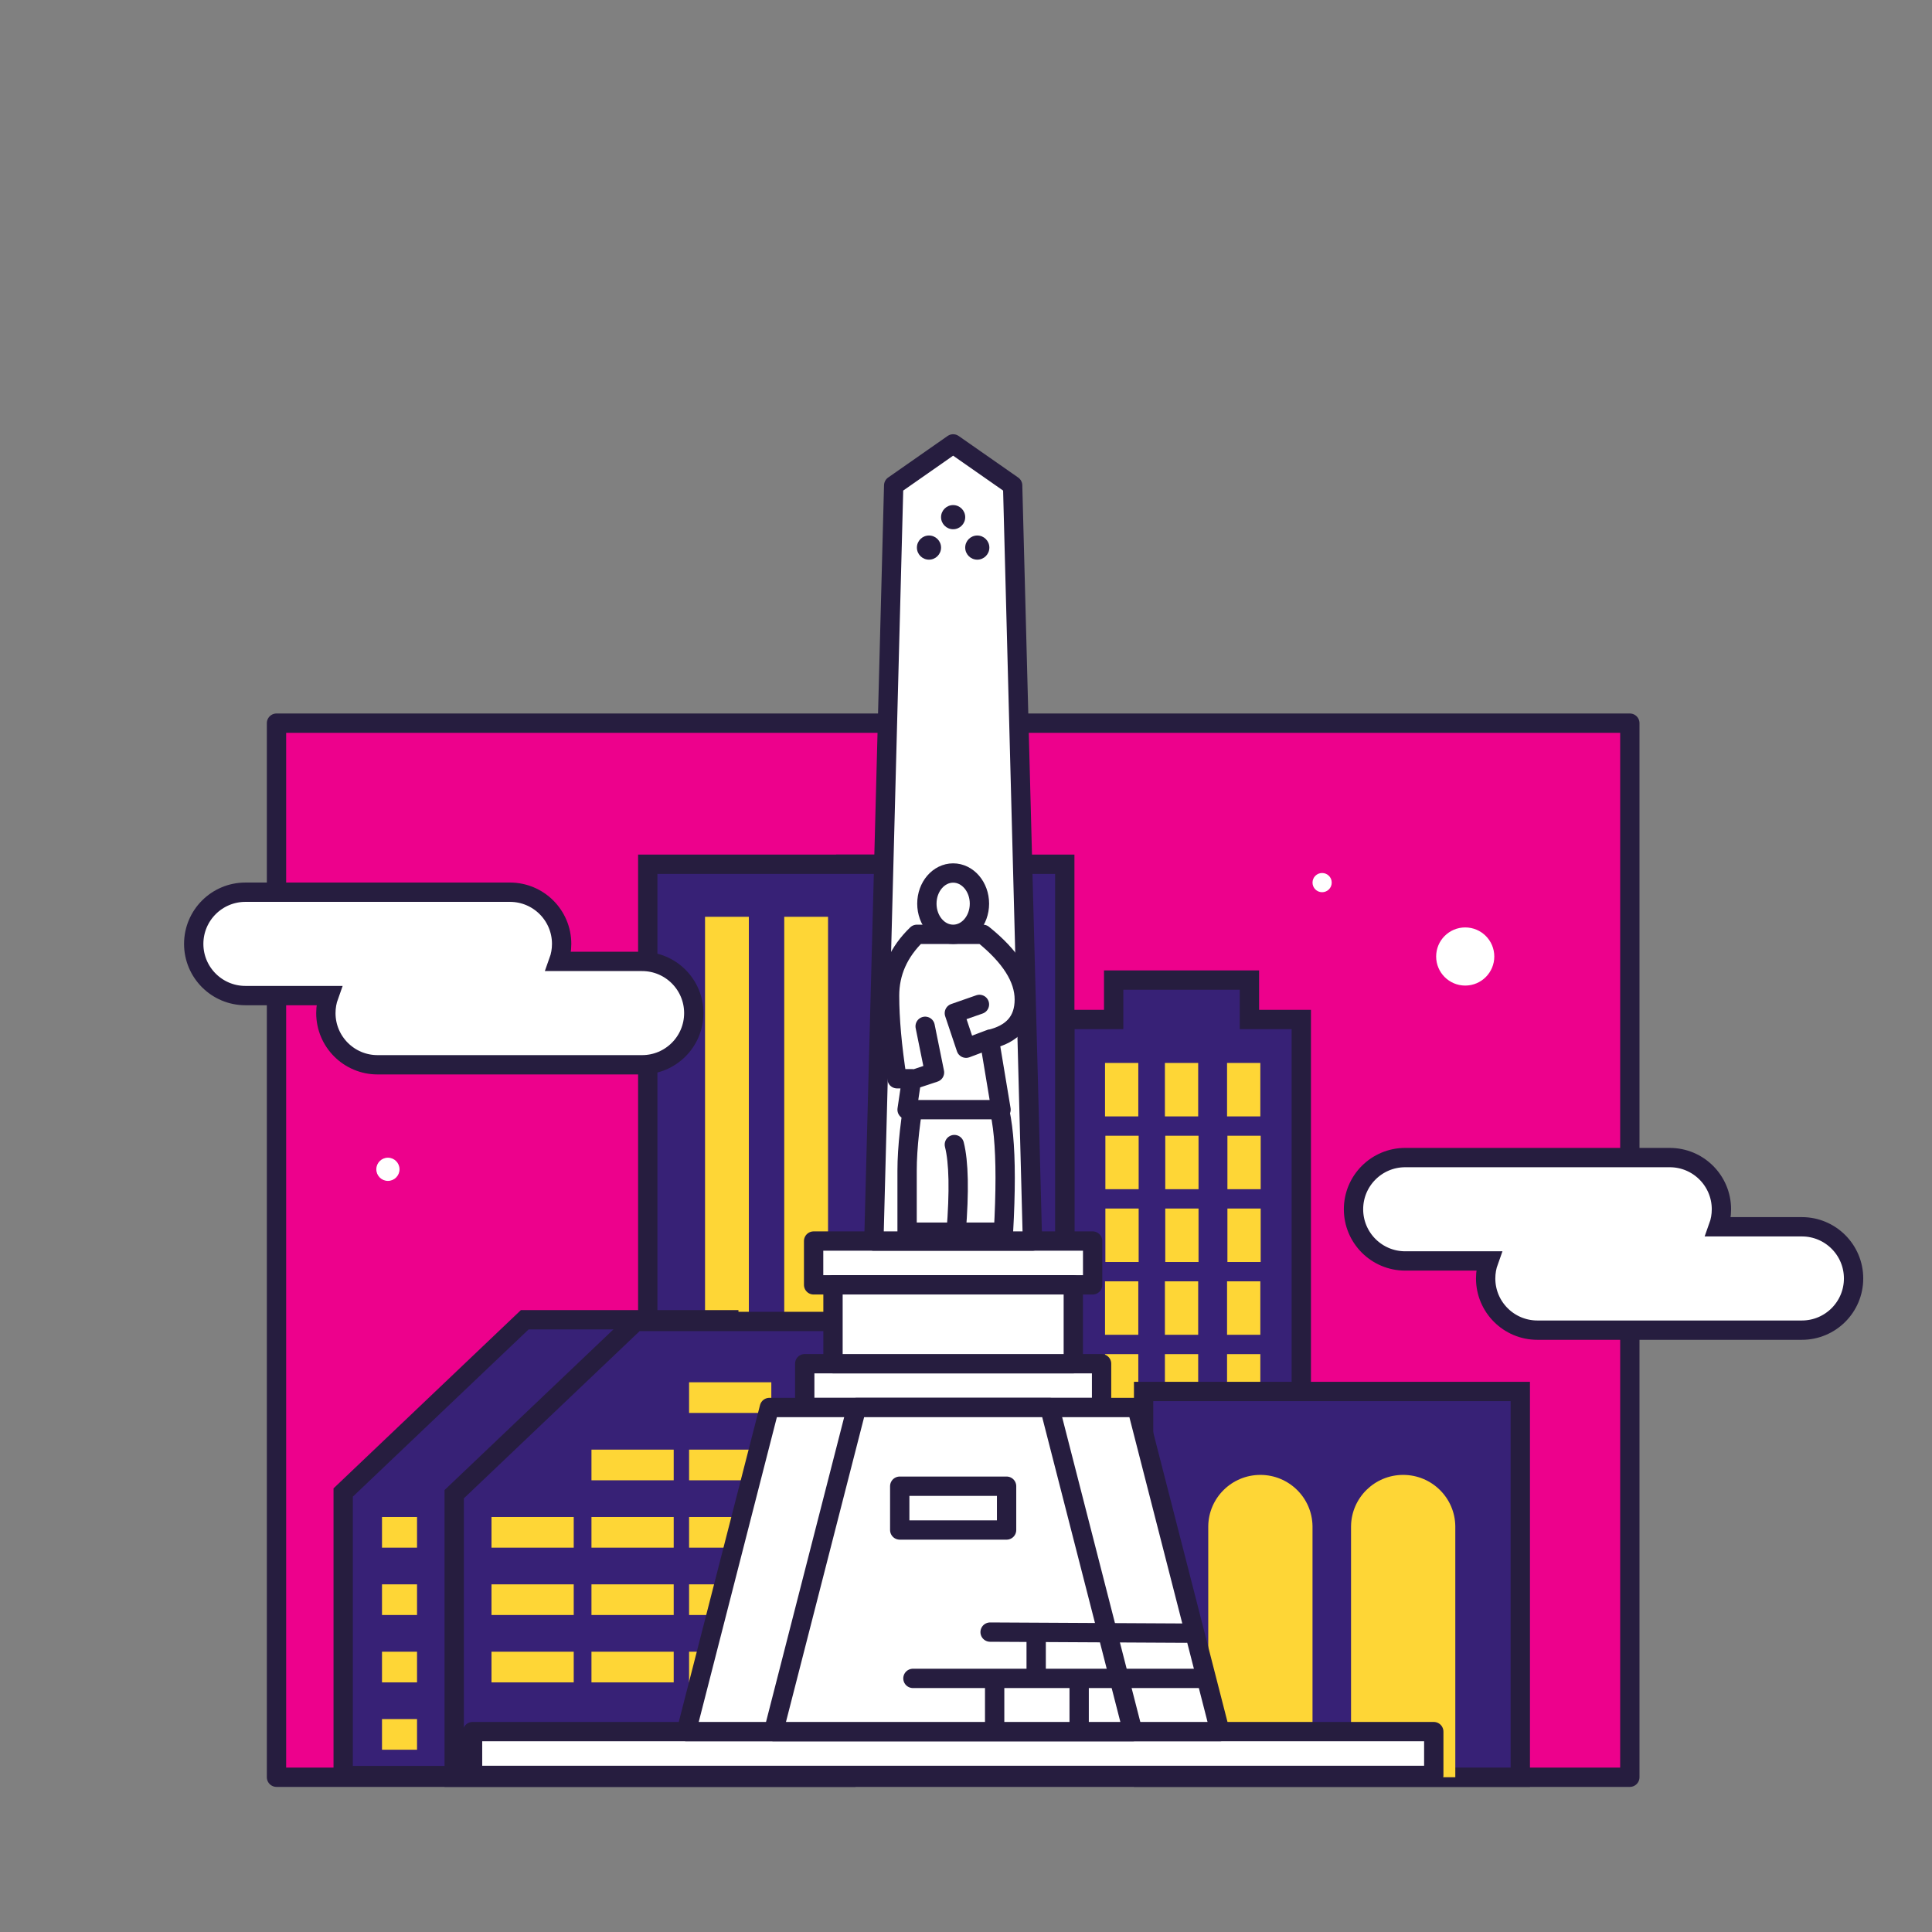 <svg xmlns="http://www.w3.org/2000/svg" width="300" height="300" viewBox="0 0 300 300">
  <rect x="0" y="0" width="300" height="300" fill="#808080" stroke="none"/>
  <g fill="none" fill-rule="evenodd">
    <rect width="210.144" height="163.677" x="42.935" y="112.291" fill="#ED018C" stroke="#261D3F" stroke-linecap="round" stroke-linejoin="round" stroke-width="3"/>
    <circle cx="227.519" cy="148.525" r="4.514" fill="#FFF"/>
    <circle cx="60.236" cy="181.568" r="1.801" fill="#FFF"/>
    <circle cx="205.298" cy="137.051" r="1.491" fill="#FFF"/>
    <g transform="translate(165.338 152.186)">
      <polygon fill="#372176" stroke="#261D3F" stroke-width="3" points="7.589 6.121 7.589 0 28.673 0 28.673 6.121 36.727 6.121 36.727 123.102 0 123.102 0 6.121"/>
      <rect width="5.167" height="8.3" x="6.25" y="12.868" fill="#FED636"/>
      <rect width="5.167" height="8.3" x="6.305" y="24.172" fill="#FED636"/>
      <rect width="5.167" height="8.3" x="6.305" y="35.475" fill="#FED636"/>
      <rect width="5.167" height="8.3" x="6.25" y="46.779" fill="#FED636"/>
      <rect width="5.167" height="8.3" x="6.25" y="58.082" fill="#FED636"/>
      <rect width="5.167" height="8.3" x="6.305" y="69.386" fill="#FED636"/>
      <rect width="5.167" height="8.3" x="25.199" y="12.868" fill="#FED636"/>
      <rect width="5.167" height="8.3" x="25.255" y="24.172" fill="#FED636"/>
      <rect width="5.167" height="8.3" x="25.255" y="35.475" fill="#FED636"/>
      <rect width="5.167" height="8.3" x="25.199" y="46.779" fill="#FED636"/>
      <rect width="5.167" height="8.3" x="25.199" y="58.082" fill="#FED636"/>
      <rect width="5.167" height="8.3" x="25.255" y="69.386" fill="#FED636"/>
      <rect width="5.167" height="8.3" x="15.548" y="12.868" fill="#FED636"/>
      <rect width="5.167" height="8.3" x="15.603" y="24.172" fill="#FED636"/>
      <rect width="5.167" height="8.3" x="15.603" y="35.475" fill="#FED636"/>
      <rect width="5.167" height="8.3" x="15.548" y="46.779" fill="#FED636"/>
      <rect width="5.167" height="8.3" x="15.548" y="58.082" fill="#FED636"/>
      <rect width="5.167" height="8.3" x="15.603" y="69.386" fill="#FED636"/>
    </g>
    <rect width="34.006" height="141.465" x="131.332" y="134.2" fill="#372176" stroke="#261D3F" stroke-width="3"/>
    <rect width="42.388" height="141.465" x="100.583" y="134.2" fill="#372176" stroke="#261D3F" stroke-width="3"/>
    <rect width="58.49" height="59.901" x="177.58" y="216.067" fill="#372176" stroke="#261D3F" stroke-width="3"/>
    <path fill="#FED636" d="M187.617 236.981C187.674 232.576 191.276 229.022 195.711 229.022 200.146 229.022 203.749 232.576 203.806 236.981L203.807 275.968 187.616 275.968 187.616 236.981zM209.789 236.981C209.846 232.576 213.449 229.022 217.884 229.022 222.319 229.022 225.921 232.576 225.978 236.981L225.979 275.968 209.788 275.968 209.788 236.981z"/>
    <rect width="6.801" height="125.142" x="109.478" y="142.361" fill="#FED636"/>
    <rect width="6.801" height="125.142" x="121.777" y="142.361" fill="#FED636"/>
    <polygon fill="#372176" stroke="#261D3F" stroke-width="3" points="53.288 275.705 53.288 231.757 81.483 204.932 113.183 204.932 114.094 275.705"/>
    <polygon fill="#372176" stroke="#261D3F" stroke-width="3" points="70.527 275.968 70.527 232.02 98.722 205.195 130.422 205.195 131.332 275.968"/>
    <rect width="5.441" height="4.761" x="59.316" y="235.558" fill="#FED636"/>
    <rect width="12.769" height="4.761" x="76.319" y="235.558" fill="#FED636"/>
    <rect width="12.769" height="4.761" x="91.842" y="235.558" fill="#FED636"/>
    <rect width="12.769" height="4.761" x="107.001" y="235.558" fill="#FED636"/>
    <rect width="12.769" height="4.761" x="76.319" y="246.017" fill="#FED636"/>
    <rect width="12.769" height="4.761" x="91.842" y="246.017" fill="#FED636"/>
    <rect width="12.769" height="4.761" x="107.001" y="246.017" fill="#FED636"/>
    <rect width="12.769" height="4.761" x="107.001" y="214.639" fill="#FED636"/>
    <rect width="12.769" height="4.761" x="76.319" y="256.477" fill="#FED636"/>
    <rect width="12.769" height="4.761" x="91.842" y="256.477" fill="#FED636"/>
    <rect width="12.769" height="4.761" x="107.001" y="256.477" fill="#FED636"/>
    <rect width="12.769" height="4.761" x="107.001" y="225.098" fill="#FED636"/>
    <rect width="12.769" height="4.761" x="91.842" y="225.098" fill="#FED636"/>
    <rect width="5.441" height="4.761" x="59.316" y="246.017" fill="#FED636"/>
    <rect width="5.441" height="4.761" x="59.316" y="256.477" fill="#FED636"/>
    <rect width="5.441" height="4.761" x="59.316" y="266.936" fill="#FED636"/>
    <g transform="translate(73.378 68.928)">
      <rect width="149.257" height="6.801" y="199.956" fill="#FFF" stroke="#261D3F" stroke-linecap="round" stroke-linejoin="round" stroke-width="3"/>
      <rect width="46.092" height="6.801" x="51.582" y="142.825" fill="#FFF" stroke="#261D3F" stroke-linecap="round" stroke-linejoin="round" stroke-width="3"/>
      <rect width="43.327" height="6.801" x="52.96" y="123.782" fill="#FFF" stroke="#261D3F" stroke-linecap="round" stroke-linejoin="round" stroke-width="3"/>
      <rect width="37.316" height="12.242" x="55.97" y="130.583" fill="#FFF" stroke="#261D3F" stroke-linecap="round" stroke-linejoin="round" stroke-width="3"/>
      <polygon fill="#FFF" stroke="#261D3F" stroke-linecap="round" stroke-linejoin="round" stroke-width="3" points="46.092 149.627 103.156 149.627 116.062 199.956 33.186 199.956"/>
      <polygon fill="#FFF" stroke="#261D3F" stroke-linecap="round" stroke-linejoin="round" stroke-width="3" points="59.639 149.627 89.618 149.627 102.524 199.956 46.733 199.956"/>
      <rect width="16.593" height="6.801" x="66.332" y="161.849" fill="#FFF" stroke="#261D3F" stroke-linecap="round" stroke-linejoin="round" stroke-width="3"/>
      <g fill="#FFF" stroke="#261D3F" stroke-linecap="round" stroke-linejoin="round" stroke-width="3" transform="translate(67.92 183.633)">
        <path d="M45.124 8.059L.461 8.059M42.866 1.032L12.445.871M19.598 1.032L19.598 8.059M13.152 8.059L13.152 15.77M26.273 8.059L26.273 15.77"/>
      </g>
      <polygon fill="#FFF" stroke="#261D3F" stroke-linecap="round" stroke-linejoin="round" stroke-width="3" points="83.864 6.451 86.942 123.782 62.315 123.782 65.393 6.451 74.624 0"/>
      <circle cx="74.624" cy="11.377" r="1.875" fill="#261D3F"/>
      <circle cx="78.374" cy="16.101" r="1.875" fill="#261D3F"/>
      <circle cx="70.874" cy="16.101" r="1.875" fill="#261D3F"/>
    </g>
    <path fill="#FFF" stroke="#261D3F" stroke-linecap="round" stroke-width="3" d="M86.738 149.288L99.705 149.288C104.138 149.288 107.731 152.881 107.731 157.314 107.731 161.746 104.138 165.339 99.705 165.339L58.626 165.339C54.194 165.339 50.6 161.746 50.6 157.314 50.6 156.359 50.767 155.443 51.073 154.593L38.106 154.593C33.674 154.593 30.081 151 30.081 146.568 30.081 142.136 33.674 138.542 38.106 138.542L79.186 138.542C83.618 138.542 87.211 142.136 87.211 146.568 87.211 147.523 87.044 148.439 86.738 149.288zM266.831 190.494L279.798 190.494C284.23 190.494 287.823 194.087 287.823 198.519 287.823 202.952 284.23 206.545 279.798 206.545L238.718 206.545C234.286 206.545 230.693 202.952 230.693 198.519 230.693 197.564 230.86 196.648 231.166 195.799L218.199 195.799C213.766 195.799 210.173 192.206 210.173 187.774 210.173 183.341 213.766 179.748 218.199 179.748L259.278 179.748C263.71 179.748 267.303 183.341 267.303 187.774 267.303 188.728 267.137 189.644 266.831 190.494z"/>
    <g fill="#FFF" stroke="#261D3F" stroke-linecap="round" stroke-linejoin="round" stroke-width="3" transform="translate(138.133 135.56)">
      <path d="M15.493,32.646 L4.244,32.646 C3.228,38.087 2.72,42.621 2.72,46.248 C2.72,49.876 2.72,53.049 2.72,55.77 L17.683,55.77 C18.035,49.511 18.035,44.523 17.683,40.807 C17.331,37.091 16.601,34.371 15.493,32.646 Z"/>
      <path d="M14.499,9.522 L4.244,9.522 C1.415,12.254 2.05274055e-16,15.428 0,19.043 C0,22.659 0.385,26.96 1.156,31.946 L3.43,31.946 L2.72,36.747 L17.308,36.747 L15.493,25.845 C19.111,25.019 20.92,22.952 20.92,19.644 C20.92,16.336 18.779,12.962 14.499,9.522 Z"/>
      <polyline points="15.493 25.845 11.882 27.205 10.058 21.764 13.954 20.404"/>
      <polyline points="3.236 32.21 6.976 30.97 5.523 23.804"/>
      <path d="M10.334,55.77 C10.84,49.422 10.749,44.888 10.058,42.168"/>
      <ellipse cx="9.873" cy="4.761" rx="4.081" ry="4.761"/>
    </g>
  </g>
</svg>
